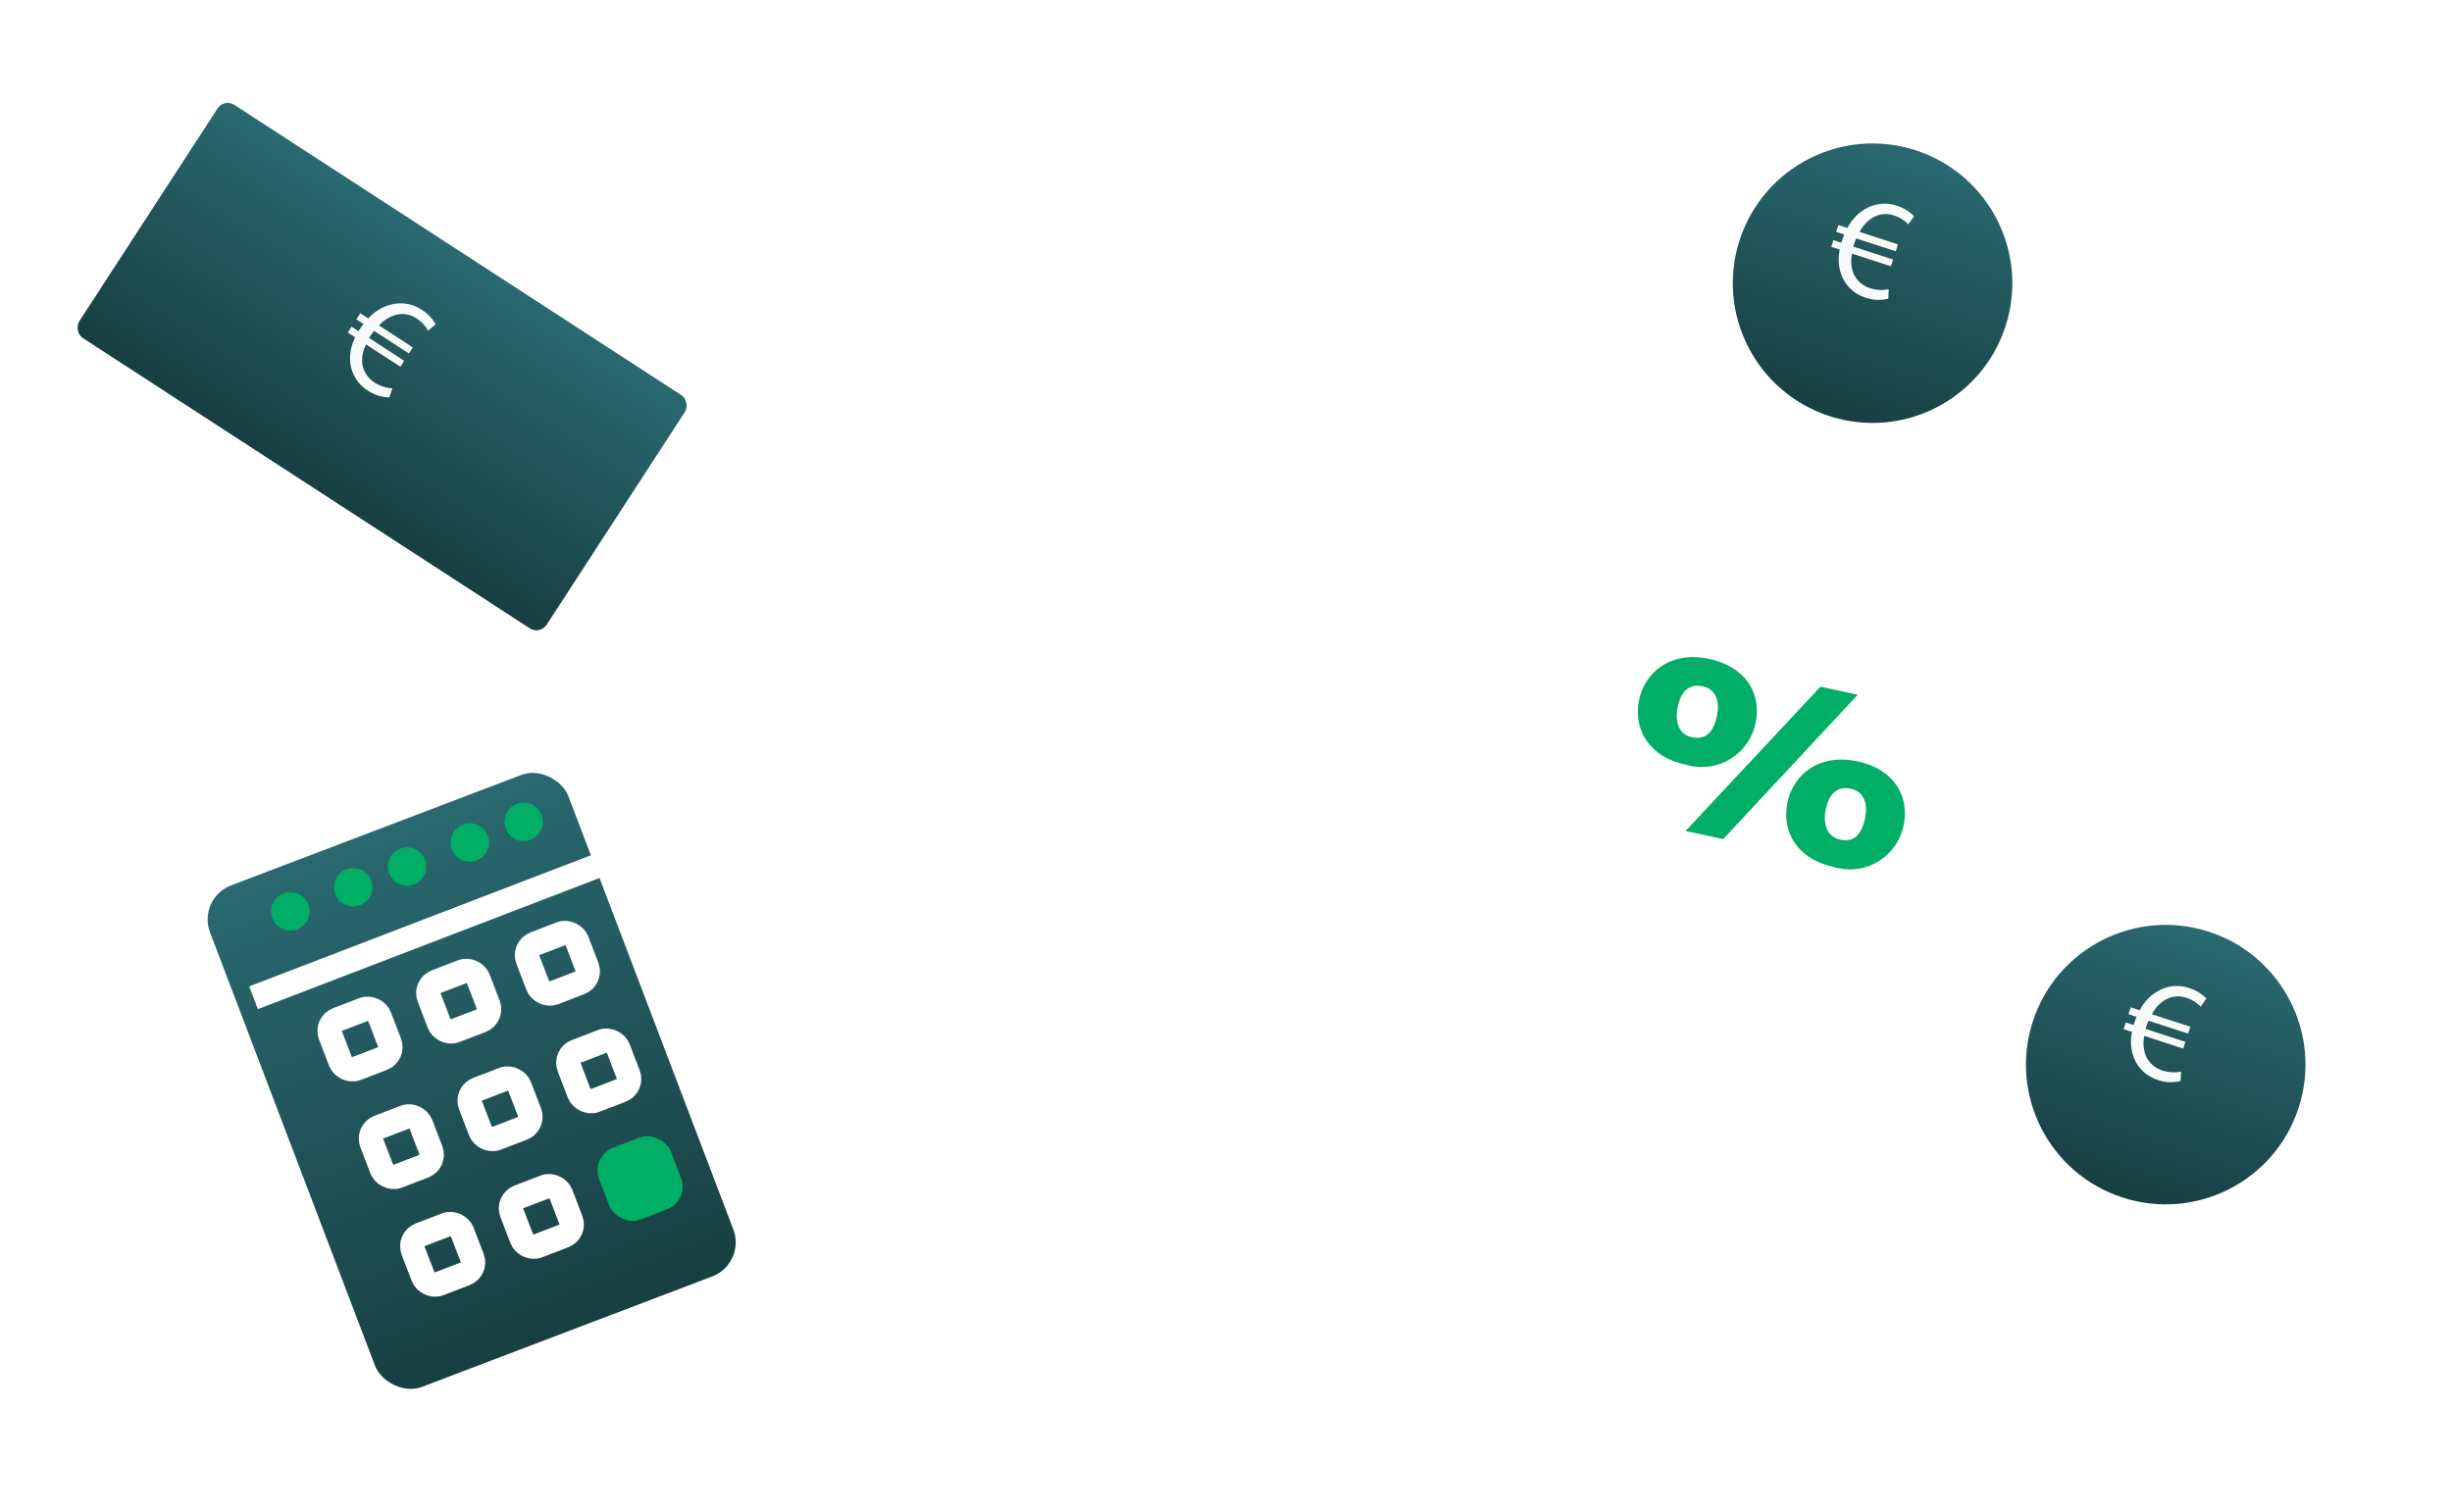 <svg xmlns="http://www.w3.org/2000/svg" xmlns:xlink="http://www.w3.org/1999/xlink" width="201.481" height="124.276" viewBox="0 0 201.481 124.276">
  <defs>
    <linearGradient id="linear-gradient" x1="0.5" x2="0.5" y2="1" gradientUnits="objectBoundingBox">
      <stop offset="0" stop-color="#29696f"/>
      <stop offset="1" stop-color="#183f42"/>
    </linearGradient>
    <filter id="Rettangolo_257" x="7.436" y="53.668" width="63.339" height="70.608" filterUnits="userSpaceOnUse">
      <feOffset dy="3" input="SourceAlpha"/>
      <feGaussianBlur stdDeviation="3" result="blur"/>
      <feFlood flood-opacity="0.161"/>
      <feComposite operator="in" in2="blur"/>
      <feComposite in="SourceGraphic"/>
    </filter>
    <filter id="_" x="123.611" y="44.13" width="43.869" height="37.076" filterUnits="userSpaceOnUse">
      <feOffset dy="3" input="SourceAlpha"/>
      <feGaussianBlur stdDeviation="3" result="blur-2"/>
      <feFlood flood-opacity="0.161"/>
      <feComposite operator="in" in2="blur-2"/>
      <feComposite in="SourceGraphic"/>
    </filter>
    <filter id="Rettangolo_274" x="0" y="2" width="62.972" height="56.212" filterUnits="userSpaceOnUse">
      <feOffset dy="2" input="SourceAlpha"/>
      <feGaussianBlur stdDeviation="2" result="blur-3"/>
      <feFlood flood-color="#1a2222" flood-opacity="0.239"/>
      <feComposite operator="in" in2="blur-3"/>
      <feComposite in="SourceGraphic"/>
    </filter>
    <filter id="Ellisse_107" x="154.499" y="64.302" width="46.982" height="46.982" filterUnits="userSpaceOnUse">
      <feOffset dy="3" input="SourceAlpha"/>
      <feGaussianBlur stdDeviation="3" result="blur-4"/>
      <feFlood flood-opacity="0.161"/>
      <feComposite operator="in" in2="blur-4"/>
      <feComposite in="SourceGraphic"/>
    </filter>
    <filter id="Ellisse_107-2" x="130.481" y="0" width="46.982" height="46.982" filterUnits="userSpaceOnUse">
      <feOffset dy="3" input="SourceAlpha"/>
      <feGaussianBlur stdDeviation="3" result="blur-5"/>
      <feFlood flood-opacity="0.161"/>
      <feComposite operator="in" in2="blur-5"/>
      <feComposite in="SourceGraphic"/>
    </filter>
  </defs>
  <g id="Elements_Illustration" data-name="Elements Illustration" transform="translate(-7 4.929)">
    <g id="calcolatrice" transform="translate(23.436 66.06) rotate(-21)">
      <g transform="matrix(0.93, 0.36, -0.36, 0.93, 10.1, -72.16)" filter="url(#Rettangolo_257)">
        <rect id="Rettangolo_257-2" data-name="Rettangolo 257" width="31.589" height="44.225" rx="3" transform="translate(16.44 70.99) rotate(-21)" fill="url(#linear-gradient)"/>
      </g>
      <line id="Linea_7" data-name="Linea 7" x2="31.036" transform="translate(0.158 11.861)" fill="none" stroke="#fff" stroke-width="2"/>
      <g id="Rettangolo_258" data-name="Rettangolo 258" transform="translate(3.949 15.005)" fill="none" stroke="#fff" stroke-width="2">
        <rect width="6.318" height="6.318" rx="2" stroke="none"/>
        <rect x="1" y="1" width="4.318" height="4.318" rx="1" fill="none"/>
      </g>
      <g id="Rettangolo_269" data-name="Rettangolo 269" transform="translate(3.949 24.481)" fill="none" stroke="#fff" stroke-width="2">
        <rect width="6.318" height="6.318" rx="2" stroke="none"/>
        <rect x="1" y="1" width="4.318" height="4.318" rx="1" fill="none"/>
      </g>
      <g id="Rettangolo_271" data-name="Rettangolo 271" transform="translate(3.949 33.957)" fill="none" stroke="#fff" stroke-width="2">
        <rect width="6.318" height="6.318" rx="2" stroke="none"/>
        <rect x="1" y="1" width="4.318" height="4.318" rx="1" fill="none"/>
      </g>
      <g id="Rettangolo_259" data-name="Rettangolo 259" transform="translate(12.636 15.005)" fill="none" stroke="#fff" stroke-width="2">
        <rect width="6.318" height="6.318" rx="2" stroke="none"/>
        <rect x="1" y="1" width="4.318" height="4.318" rx="1" fill="none"/>
      </g>
      <g id="Rettangolo_268" data-name="Rettangolo 268" transform="translate(12.636 24.481)" fill="none" stroke="#fff" stroke-width="2">
        <rect width="6.318" height="6.318" rx="2" stroke="none"/>
        <rect x="1" y="1" width="4.318" height="4.318" rx="1" fill="none"/>
      </g>
      <g id="Rettangolo_270" data-name="Rettangolo 270" transform="translate(12.636 33.957)" fill="none" stroke="#fff" stroke-width="2">
        <rect width="6.318" height="6.318" rx="2" stroke="none"/>
        <rect x="1" y="1" width="4.318" height="4.318" rx="1" fill="none"/>
      </g>
      <g id="Rettangolo_260" data-name="Rettangolo 260" transform="translate(21.323 15.005)" fill="none" stroke="#fff" stroke-width="2">
        <rect width="6.318" height="6.318" rx="2" stroke="none"/>
        <rect x="1" y="1" width="4.318" height="4.318" rx="1" fill="none"/>
      </g>
      <g id="Rettangolo_267" data-name="Rettangolo 267" transform="translate(21.323 24.481)" fill="none" stroke="#fff" stroke-width="2">
        <rect width="6.318" height="6.318" rx="2" stroke="none"/>
        <rect x="1" y="1" width="4.318" height="4.318" rx="1" fill="none"/>
      </g>
      <rect id="Rettangolo_272" data-name="Rettangolo 272" width="6.318" height="6.318" rx="2" transform="translate(21.323 33.957)" fill="#00ae65"/>
      <circle id="Ellisse_102" data-name="Ellisse 102" cx="1.579" cy="1.579" r="1.579" transform="translate(3.949 4.738)" fill="#00ae65"/>
      <circle id="Ellisse_103" data-name="Ellisse 103" cx="1.579" cy="1.579" r="1.579" transform="translate(9.477 4.738)" fill="#00ae65"/>
      <circle id="Ellisse_104" data-name="Ellisse 104" cx="1.579" cy="1.579" r="1.579" transform="translate(24.481 4.738)" fill="#00ae65"/>
      <circle id="Ellisse_105" data-name="Ellisse 105" cx="1.579" cy="1.579" r="1.579" transform="translate(19.743 4.738)" fill="#00ae65"/>
      <circle id="Ellisse_106" data-name="Ellisse 106" cx="1.579" cy="1.579" r="1.579" transform="translate(14.215 4.738)" fill="#00ae65"/>
    </g>
    <g transform="matrix(1, 0, 0, 1, 7, -4.93)" filter="url(#_)">
      <path id="_2" data-name="%" d="M4.836,8.876A4.51,4.51,0,0,0,9.73,4.353C9.73,2.02,8.136,0,4.893,0S0,2.191,0,4.466C0,6.771,1.593,8.876,4.836,8.876Zm.057-2.3c-1.223,0-1.678-1.081-1.678-2.219,0-1.166.427-2.048,1.65-2.048,1.195,0,1.65,1.024,1.65,2.162S6.145,6.572,4.893,6.572Zm13.6,7.966a4.5,4.5,0,0,0,4.865-4.495c0-2.361-1.593-4.381-4.808-4.381-3.243,0-4.893,2.191-4.893,4.466C13.656,12.461,15.249,14.537,18.492,14.537Zm.057-2.3c-1.223,0-1.707-1.081-1.707-2.191,0-1.166.427-2.077,1.65-2.077,1.195,0,1.65,1.024,1.65,2.162S19.8,12.233,18.549,12.233ZM5.974,14.2H9.132L17.439.313H14.31Z" transform="matrix(0.98, 0.21, -0.21, 0.98, 135.63, 50.13)" fill="#00ae65"/>
    </g>
    <g id="banconota" transform="matrix(0.839, 0.545, -0.545, 0.839, 25.477, 1.071)">
      <g id="Raggruppa_14" data-name="Raggruppa 14" transform="translate(0 0)">
        <g transform="matrix(0.84, -0.54, 0.54, 0.84, -18.76, 5.03)" filter="url(#Rettangolo_274)">
          <rect id="Rettangolo_274-2" data-name="Rettangolo 274" width="45.9" height="22.909" rx="1" transform="matrix(0.84, 0.54, -0.54, 0.84, 18.48, 6)" fill="url(#linear-gradient)"/>
        </g>
        <path id="Tracciato_43" data-name="Tracciato 43" d="M5.769,7.48A3.2,3.2,0,0,1,4,7.979a3.11,3.11,0,0,1-2.41-1.057A3.662,3.662,0,0,1,.735,4.879H0V4.3H.677V4.12c0-.19.011-.368.023-.535H0V2.991H.783A3.772,3.772,0,0,1,1.756.986,3.133,3.133,0,0,1,4.107,0a3.372,3.372,0,0,1,1.58.38l-.238.783A2.747,2.747,0,0,0,4.119.832a2.067,2.067,0,0,0-1.567.652,2.821,2.821,0,0,0-.713,1.508H5.152v.594H1.733c-.012.154-.024.333-.024.5V4.3H5.152v.581H1.793a2.849,2.849,0,0,0,.653,1.555,2.254,2.254,0,0,0,1.673.689,3.079,3.079,0,0,0,1.449-.392Z" transform="translate(20.08 7.503)" fill="#f9fbfb"/>
      </g>
    </g>
    <g id="moneta" transform="matrix(0.951, 0.309, -0.309, 0.951, 175.607, 21.373)">
      <g transform="matrix(0.95, -0.31, 0.31, 0.95, -168.48, 27.09)" filter="url(#Ellisse_107)">
        <circle id="Ellisse_107-3" data-name="Ellisse 107" cx="11.5" cy="11.5" r="11.5" transform="matrix(0.95, 0.31, -0.31, 0.95, 170.61, 70.3)" fill="url(#linear-gradient)"/>
      </g>
      <path id="Tracciato_136" data-name="Tracciato 136" d="M5.769,7.48A3.2,3.2,0,0,1,4,7.979a3.11,3.11,0,0,1-2.41-1.057A3.662,3.662,0,0,1,.735,4.879H0V4.3H.677V4.12c0-.19.011-.368.023-.535H0V2.991H.783A3.772,3.772,0,0,1,1.756.986,3.133,3.133,0,0,1,4.107,0a3.372,3.372,0,0,1,1.58.38l-.238.783A2.747,2.747,0,0,0,4.119.832a2.067,2.067,0,0,0-1.567.652,2.821,2.821,0,0,0-.713,1.508H5.152v.594H1.733c-.012.154-.024.333-.024.5V4.3H5.152v.581H1.793a2.849,2.849,0,0,0,.653,1.555,2.254,2.254,0,0,0,1.673.689,3.079,3.079,0,0,0,1.449-.392Z" transform="translate(23.614 48.739)" fill="#f9fbfb"/>
    </g>
    <g id="moneta-2" data-name="moneta" transform="matrix(0.951, 0.309, -0.309, 0.951, 153.588, 1.071)">
      <g transform="matrix(0.95, -0.31, 0.31, 0.95, -141.27, 39.59)" filter="url(#Ellisse_107-2)">
        <circle id="Ellisse_107-4" data-name="Ellisse 107" cx="11.5" cy="11.5" r="11.5" transform="matrix(0.95, 0.31, -0.31, 0.95, 146.59, 6)" fill="url(#linear-gradient)"/>
      </g>
      <path id="Tracciato_136-2" data-name="Tracciato 136" d="M5.769,7.48A3.2,3.2,0,0,1,4,7.979a3.11,3.11,0,0,1-2.41-1.057A3.662,3.662,0,0,1,.735,4.879H0V4.3H.677V4.12c0-.19.011-.368.023-.535H0V2.991H.783A3.772,3.772,0,0,1,1.756.986,3.133,3.133,0,0,1,4.107,0a3.372,3.372,0,0,1,1.58.38l-.238.783A2.747,2.747,0,0,0,4.119.832a2.067,2.067,0,0,0-1.567.652,2.821,2.821,0,0,0-.713,1.508H5.152v.594H1.733c-.012.154-.024.333-.024.5V4.3H5.152v.581H1.793a2.849,2.849,0,0,0,.653,1.555,2.254,2.254,0,0,0,1.673.689,3.079,3.079,0,0,0,1.449-.392Z" transform="translate(8.115 7.51)" fill="#f9fbfb"/>
    </g>
  </g>
</svg>
